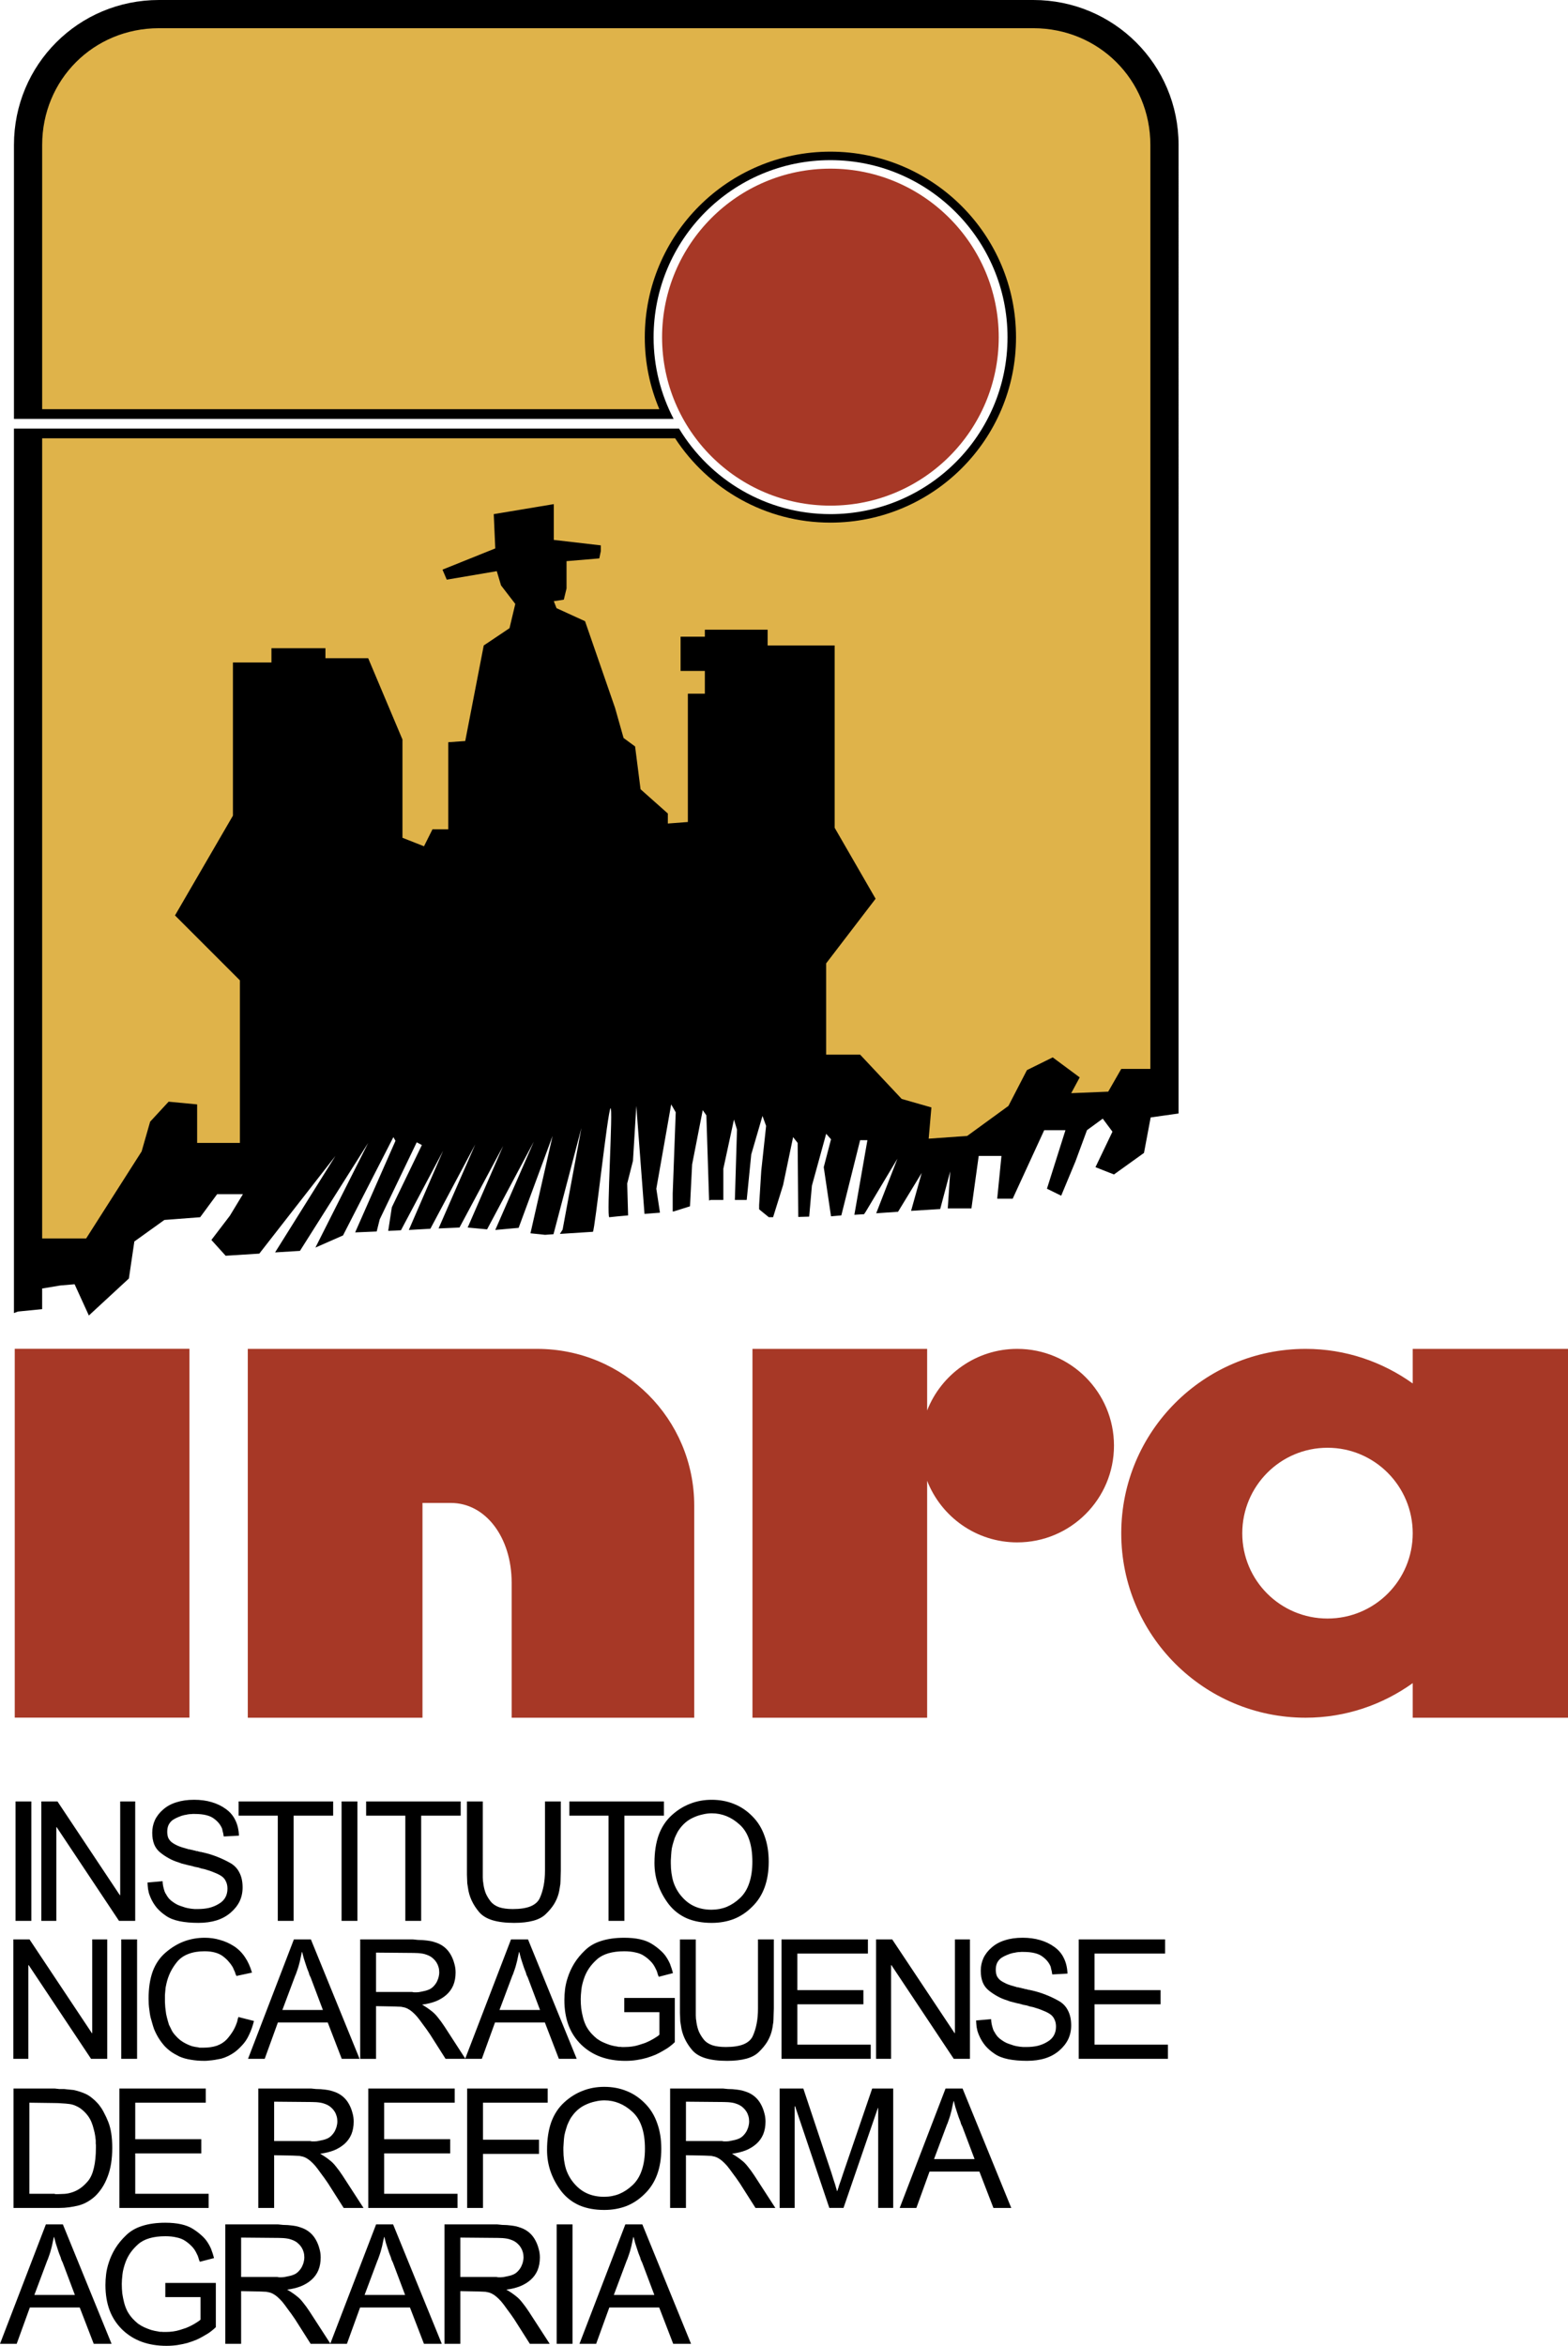 <svg xmlns="http://www.w3.org/2000/svg" width="380" height="568.44"><path d="M38.515 0C19.025 0 3.382 15.642 3.382 35.133v66.372h159.864c-3.085-5.92-4.85-12.63-4.85-19.772 0-23.683 19.167-42.925 42.85-42.925S244.17 58.05 244.17 81.733c0 23.683-19.24 42.85-42.924 42.85-15.578 0-29.176-8.31-36.677-20.726H3.38v214.327l.955-.368 5.88-.588v-5l4.41-.734 3.455-.294 3.455 7.57 9.702-8.966 1.322-8.967 7.276-5.22 8.673-.66 4.118-5.587h6.247l-3.16 5.218-4.484 5.88 3.456 3.823 8.158-.514 18.45-23.67-14.628 23.375 6.027-.368L89.23 276.95l-12.788 25.36c3.207-1.408 5.48-2.422 6.688-2.94l12.2-23.816.516.882-9.776 22.198 5.22-.22.734-2.94 8.967-18.67 1.25.66-7.276 15.07-.882 5.732 3.087-.147 10.216-19.258-8.306 19.184 5.22-.294 10.877-20.434-8.894 20.36 5.072-.22 10.584-19.772-8.6 19.772 4.703.44 11.32-21.24-9.335 21.388 5.66-.515 8.23-22.27-5.364 23.594 2.205.22 1.322.148 2.058-.147 6.762-25.726-4.557 24.622-.662 1.03 8.012-.515c.514-.758 3.578-29.248 4.263-29.915.685-.667-1.01 26.49-.294 26.387.636-.092 2.87-.286 4.557-.442L152 286.8l1.397-5.513.81-13.303 1.983 26.166c1.938-.165 2.422-.186 3.75-.294l-.883-5.806 3.6-20.434 1.104 1.91-.734 19.7v4.336h.22l3.97-1.25.514-10.142 2.572-13.157.882 1.25.662 20.653.367-.147h3.087v-7.57l2.573-11.91.735 2.427-.515 17.052h2.867l1.102-11.026 2.72-9.335.882 2.425-1.176 10.878-.515 8.306v1.028l2.352 1.91h1.03l2.425-7.79 2.425-11.614 1.103 1.397.147 17.935 2.646-.073.662-7.497 3.455-12.57 1.176 1.324-1.764 6.76 1.763 11.908 2.5-.22 4.556-18.23h1.763l-3.16 18.083 2.352-.146.44-.662 7.645-12.79-5.145 13.23 5.292-.366 5.733-9.408-2.573 9.187 7.056-.44 2.426-9.115-.59 8.967h5.734l1.764-12.716h5.512l-1.03 10.365h3.75l7.644-16.61h5.145l-4.484 14.185 3.454 1.69 3.455-8.305 2.793-7.57 3.822-2.794 2.352 3.16-4.116 8.6 4.483 1.765 7.276-5.22 1.617-8.598 6.762-.956V35.134C285.625 15.643 269.91 0 250.418 0H38.515z"/><path d="M38.515 6.836h211.903c15.832 0 28.37 12.483 28.37 28.297v223.884h-7.055l-3.16 5.512-8.967.367 2.058-3.822-6.542-4.85-6.247 3.086-4.484 8.674-9.995 7.276-9.335.662.662-7.57-7.203-2.06-10.07-10.73h-8.233v-22.124l11.98-15.655-9.922-17.2V156.41H186.03v-3.822h-15.213v1.69h-5.88v8.306h5.88v5.512H166.7v31.09l-4.85.37v-2.427l-6.615-5.88-1.323-10.365-2.793-2.058-2.06-7.276-7.276-21.02-6.91-3.16-.66-1.69 2.425-.37.66-2.718v-6.616l7.938-.66.368-1.765v-1.396l-11.393-1.323v-8.672l-14.553 2.426.368 8.305-12.79 5.144 1.03 2.426 12.127-2.058 1.03 3.455 3.454 4.483-1.398 5.88-6.247 4.19-4.484 23.152-4.115.294v21.095h-3.822l-2.058 4.117-5.22-2.058v-23.815l-8.304-19.698H78.868v-2.426H65.784v3.456H56.45v37.118l-14.04 24.18 15.73 15.73v39.397H47.776v-9.334l-6.91-.66-4.482 4.85-2.058 7.203-13.45 21.094H10.217V106.21h153.396c8.026 12.285 21.855 20.432 37.632 20.432 24.828 0 44.983-20.08 44.983-44.91 0-24.827-20.156-44.982-44.984-44.982-24.828 0-44.982 20.155-44.982 44.983 0 6.19 1.256 12.065 3.528 17.42H10.218v-64.02c0-15.83 12.466-28.297 28.297-28.297z" fill="#dfb34a"/><path d="M201.246 40.866c-22.538 0-40.793 18.33-40.793 40.867 0 22.538 18.255 40.793 40.793 40.793s40.793-18.255 40.793-40.793-18.256-40.867-40.794-40.867zM3.573 326.842H45.91v89.377H3.573zM60.05 326.858v89.377h42.338v-52.04h6.91c8.37 0 14.7 8.328 14.7 19.332V416.234h44.247V364.86c0-21.057-17.016-38-38.073-38h-27.12c-.224 0-.44-.004-.662 0H60.05zM182.356 326.858v89.377h42.337V358.83c3.415 8.726 11.894 14.92 21.83 14.92 12.95 0 23.446-10.496 23.446-23.445 0-12.95-10.498-23.447-23.447-23.447-9.936 0-18.415 6.196-21.83 14.92v-14.92h-42.337zM316.422 326.858c-24.68 0-44.69 20.008-44.69 44.688 0 24.68 20.01 44.69 44.69 44.69 9.687 0 18.626-3.143 25.946-8.38v8.38H380v-89.378h-37.632v8.38c-7.32-5.238-16.26-8.38-25.946-8.38zm5.292 23.96c11.423 0 20.654 9.305 20.654 20.728 0 11.424-9.23 20.654-20.654 20.654-11.423 0-20.654-9.23-20.654-20.654 0-11.423 9.23-20.727 20.654-20.727z" fill="#a73826"/><path style="line-height:125%;-inkscape-font-specification:ArialMT Medium" d="M3.76 465.468v-28.94H7.6v28.94H3.76M10.012 465.468v-28.94h3.92l15.117 22.716h.08v-22.716h3.638v28.94h-3.92L13.73 442.753h-.08v22.715h-3.638M35.763 456.172l3.638-.323c0 .187.015.376.04.564.028.162.055.35.082.566.054.216.108.445.162.687.054.216.12.432.202.647v.08c.027.028.054.04.08.04v.082c.028.027.04.054.04.08v.082c.028.027.055.04.082.04v.08l.08.082c.216.43.473.822.77 1.172.322.35.673.647 1.05.89.377.27.768.498 1.172.686.404.162.822.31 1.253.445l.485.162c.162.053.323.094.485.12.135.028.283.055.445.082l.485.08.85.08h.766c.996 0 1.913-.093 2.748-.282.862-.215 1.644-.54 2.344-.97.7-.404 1.226-.916 1.577-1.536.35-.62.524-1.335.524-2.143 0-.674-.12-1.253-.364-1.738-.215-.513-.552-.93-1.01-1.254-.458-.323-1.038-.62-1.738-.89-.674-.296-1.482-.578-2.425-.848-.243-.054-.5-.108-.768-.162-.244-.08-.5-.16-.77-.242-.27-.054-.552-.108-.848-.162-.27-.08-.552-.16-.85-.242-.24-.054-.497-.108-.767-.162-.242-.054-.498-.12-.768-.202-.27-.054-.54-.12-.808-.202-.244-.08-.5-.175-.77-.283-.808-.242-1.575-.565-2.303-.97-.728-.403-1.415-.86-2.06-1.373-.675-.54-1.174-1.2-1.497-1.98-.323-.81-.485-1.752-.485-2.83 0-1.105.216-2.13.647-3.072.458-.97 1.132-1.832 2.02-2.587.89-.78 1.954-1.36 3.194-1.738 1.24-.404 2.668-.606 4.284-.606 1.563 0 2.978.188 4.244.566 1.294.377 2.44.93 3.436 1.657 1.024.727 1.792 1.63 2.304 2.708.54 1.078.835 2.33.89 3.76l-3.68.2c-.026-.107-.053-.228-.08-.363 0-.162-.027-.323-.08-.485-.028-.162-.068-.323-.122-.485-.027-.19-.068-.377-.122-.566-.188-.458-.444-.89-.768-1.293-.323-.404-.727-.782-1.212-1.132-.485-.376-1.118-.66-1.9-.848-.754-.188-1.67-.283-2.748-.283h-.567c-.108.026-.216.04-.324.04h-.283c-.108 0-.216.013-.324.04-.108 0-.202.014-.283.04-.108.028-.216.054-.323.08-.108 0-.216.015-.324.042-.512.108-1.01.27-1.495.485-.484.188-.956.43-1.414.727-.43.324-.768.728-1.01 1.213-.216.458-.324 1.01-.324 1.657 0 .54.08 1.024.243 1.455.19.403.458.754.808 1.05.378.296.89.593 1.536.89.646.27 1.44.525 2.384.767.08.027.148.054.202.08h.243l.24.082c.082 0 .163.012.244.04.16.026.323.067.485.12.16.027.335.068.524.122.08.027.148.054.202.08h.243c.053.028.12.054.2.08.082 0 .162.015.243.042.08.027.148.054.202.08h.243c.08.028.16.054.242.08.08 0 .162.015.243.042 1.185.27 2.317.62 3.395 1.05 1.105.432 2.156.93 3.153 1.496.998.566 1.74 1.347 2.224 2.344.512.97.768 2.17.768 3.598 0 1.212-.243 2.33-.728 3.355-.485.996-1.212 1.912-2.182 2.747s-2.102 1.455-3.396 1.86c-1.293.403-2.762.606-4.405.606-1.724 0-3.246-.135-4.567-.405-1.32-.27-2.41-.7-3.274-1.293-.89-.593-1.644-1.253-2.264-1.98-.62-.755-1.118-1.577-1.496-2.466-.16-.378-.296-.742-.404-1.092-.08-.35-.148-.674-.202-.97-.027-.297-.054-.566-.08-.81-.028-.268-.04-.497-.04-.686v-.08M67.32 465.468v-25.504h-9.497v-3.436H80.74v3.436h-9.58v25.504h-3.84M82.777 465.468v-28.94h3.84v28.94h-3.84M98.23 465.468v-25.504h-9.5v-3.436h22.918v3.436h-9.58v25.504h-3.84M132.075 436.528h3.84v16.734c0 .377-.014.78-.04 1.212 0 .432-.015.89-.04 1.375 0 .24-.015.484-.042.726-.027.243-.067.485-.12.728-.028.27-.068.525-.122.768l-.16.727c-.243.915-.62 1.79-1.133 2.626-.512.81-1.158 1.59-1.94 2.345-.754.755-1.778 1.308-3.072 1.658-1.293.35-2.842.525-4.648.525-2.075 0-3.826-.215-5.254-.646-1.4-.43-2.48-1.092-3.234-1.98-.755-.89-1.362-1.833-1.82-2.83-.458-.997-.754-2.035-.89-3.112-.053-.35-.107-.688-.16-1.01-.028-.35-.04-.702-.04-1.052-.028-.35-.04-.687-.04-1.01v-17.785h3.838V454.92c0 .268.015.55.04.848.055.27.095.552.122.85.108.753.296 1.48.566 2.18.296.675.687 1.322 1.172 1.94.485.62 1.172 1.093 2.06 1.416.89.296 1.995.445 3.316.445 1.778 0 3.206-.217 4.284-.648 1.105-.458 1.86-1.132 2.264-2.02.404-.89.714-1.887.93-2.992.215-1.105.323-2.317.323-3.638v-16.774M147.48 465.468v-25.504h-9.5v-3.436H160.9v3.436h-9.58v25.504h-3.84M158.61 451.362c0-2.533.337-4.756 1.01-6.67.7-1.912 1.738-3.502 3.113-4.77 1.374-1.265 2.87-2.208 4.486-2.828 1.616-.647 3.367-.97 5.254-.97 1.967 0 3.772.337 5.416 1.01 1.643.647 3.125 1.644 4.446 2.992 1.32 1.32 2.304 2.91 2.95 4.77.674 1.83 1.01 3.906 1.01 6.224 0 2.344-.336 4.432-1.01 6.265-.673 1.832-1.684 3.395-3.03 4.688-1.32 1.32-2.803 2.304-4.447 2.95-1.645.62-3.423.93-5.336.93-2.264 0-4.258-.363-5.982-1.09-1.725-.755-3.18-1.874-4.366-3.356-1.158-1.51-2.034-3.1-2.627-4.77-.594-1.67-.89-3.435-.89-5.294v-.08m3.96.08c0 1.724.216 3.274.648 4.648.458 1.348 1.145 2.534 2.06 3.558.917 1.05 1.968 1.832 3.154 2.344 1.185.512 2.52.768 4 .768 1.32 0 2.548-.23 3.68-.687 1.158-.485 2.236-1.2 3.233-2.142.997-.942 1.738-2.14 2.223-3.596.512-1.482.768-3.22.768-5.214 0-2.075-.256-3.854-.768-5.336-.512-1.51-1.28-2.72-2.304-3.637-.997-.917-2.06-1.604-3.193-2.062-1.13-.458-2.317-.687-3.556-.687-.755 0-1.51.094-2.264.283-.754.163-1.482.405-2.182.73-.728.322-1.374.726-1.94 1.21-.566.486-1.065 1.04-1.496 1.658-.16.216-.31.445-.444.687-.135.243-.256.485-.364.728-.054.108-.108.23-.162.364-.054.134-.107.256-.16.363-.028.135-.07.27-.122.405-.027.107-.068.23-.122.363-.188.593-.337 1.16-.444 1.698-.08.54-.135 1.078-.162 1.617-.027.512-.054.943-.08 1.293v.728-.08M3.234 498.898v-28.94h3.92l15.117 22.715h.082v-22.715h3.638v28.94h-3.92L6.95 476.182h-.08v22.716H3.233M29.38 498.898v-28.94h3.84v28.94h-3.84M57.75 488.753l3.8.97c-.323 1.266-.714 2.37-1.172 3.314-.43.943-.943 1.738-1.535 2.385-.593.673-1.2 1.253-1.82 1.738-.62.458-1.252.835-1.9 1.132-.51.242-1.023.43-1.535.565-.512.108-1.01.203-1.495.283-.486.08-.944.135-1.375.162-.404.054-.78.08-1.13.08-1.24 0-2.373-.093-3.397-.282-1.023-.162-1.925-.418-2.707-.768-.78-.377-1.482-.78-2.102-1.213-.618-.46-1.157-.944-1.615-1.456-.35-.404-.674-.822-.97-1.253-.297-.43-.566-.874-.81-1.333-.24-.458-.457-.916-.645-1.374-.162-.458-.31-.93-.445-1.414-.162-.54-.31-1.066-.445-1.578-.107-.54-.188-1.064-.242-1.576-.08-.512-.135-.997-.162-1.455-.027-.484-.04-.942-.04-1.373 0-2.56.337-4.77 1.01-6.63.7-1.858 1.752-3.38 3.153-4.567 1.373-1.185 2.842-2.074 4.405-2.667 1.59-.593 3.274-.89 5.052-.89 1.293 0 2.52.176 3.678.526 1.186.322 2.304.82 3.355 1.495 1.05.673 1.94 1.55 2.668 2.627.727 1.05 1.306 2.317 1.738 3.8l-3.76.808-.2-.405c-.055-.16-.11-.336-.163-.525-.08-.162-.162-.337-.243-.526-.08-.188-.16-.377-.242-.565-.27-.486-.606-.958-1.01-1.416-.378-.458-.836-.89-1.375-1.293-.512-.404-1.145-.714-1.9-.93-.754-.215-1.616-.322-2.586-.322-1.51 0-2.816.215-3.92.646-1.08.404-1.968 1.01-2.67 1.82-.672.807-1.238 1.67-1.696 2.586-.43.89-.754 1.82-.97 2.79-.08.322-.147.646-.2.97l-.082.888-.08.89v1.698c.026.35.053.78.08 1.292.054.512.12 1.038.202 1.577.108.54.242 1.09.404 1.657.08.323.175.647.283.97.135.296.283.593.445.89.134.323.296.632.485.93.188.268.39.524.606.767.377.43.78.82 1.212 1.17.432.324.89.607 1.375.85.485.242.97.444 1.455.606.512.135 1.024.23 1.536.283.082.026.176.053.284.08h.929c1.267 0 2.37-.162 3.315-.485.943-.35 1.738-.863 2.384-1.536.62-.702 1.146-1.416 1.577-2.143.43-.755.767-1.55 1.01-2.385v-.162l.08-.242c.027-.054.04-.108.04-.162l.08-.243v-.08M60.106 498.898l11.115-28.94h4.124l11.802 28.94h-4.324l-3.396-8.81H67.34l-3.192 8.81h-4.042m11.52-20.37l-3.194 8.527h9.822l-3.03-8.043c-.028 0-.055-.014-.082-.04v-.122c-.027-.054-.054-.094-.08-.12 0-.055-.015-.095-.04-.122-.03-.054-.055-.095-.082-.122v-.16c-.027-.028-.054-.07-.08-.123v-.12c-.163-.378-.31-.755-.446-1.133l-.404-1.212c-.135-.404-.27-.822-.404-1.253-.108-.458-.23-.93-.364-1.415l-.08-.08c-.11.51-.217 1.01-.324 1.495-.08.458-.19.916-.324 1.374-.107.457-.242.915-.404 1.373-.16.458-.323.917-.485 1.375v-.08M87.293 498.898v-28.94h12.813c.404.054.794.094 1.172.12.404 0 .795.015 1.172.04.377.028.754.07 1.132.123.404.055.795.122 1.172.203.08.027.16.054.242.08.108.028.216.055.324.08.054.028.094.055.12.082h.163c.026.027.067.054.12.08.055 0 .11.015.163.04.727.27 1.374.648 1.94 1.133.566.485 1.037 1.065 1.414 1.738.378.674.66 1.374.85 2.102.215.7.322 1.428.322 2.183 0 1.16-.188 2.197-.565 3.113-.378.89-.93 1.657-1.658 2.304-.728.646-1.59 1.172-2.587 1.576-.97.377-2.075.647-3.315.808.377.217.768.46 1.172.73.405.27.822.578 1.253.93.458.35.93.834 1.415 1.454.512.62 1.05 1.36 1.617 2.223l5.052 7.8h-4.81l-3.8-5.98c-.62-.918-1.198-1.726-1.737-2.426-.512-.727-.97-1.333-1.374-1.818-.405-.458-.795-.85-1.172-1.173-.378-.324-.755-.58-1.132-.768-.108-.054-.23-.108-.364-.162-.135-.054-.256-.094-.364-.12l-.404-.082c-.108-.027-.23-.054-.364-.08-.27-.028-.552-.04-.85-.04-.268-.028-.564-.042-.888-.042l-4.405-.08v12.772h-3.84m3.84-25.747v9.54h8.77c.162.054.324.08.486.08h.564c.19 0 .378-.013.566-.04.216-.054.418-.094.607-.12.27-.055.525-.11.768-.163.27-.054.538-.134.808-.242.242-.08.47-.19.687-.324.216-.133.418-.295.606-.484.216-.215.418-.458.607-.727.188-.27.336-.554.444-.85.135-.296.23-.593.283-.89.08-.323.12-.646.12-.97 0-.457-.052-.875-.16-1.252-.108-.404-.27-.782-.485-1.132-.216-.35-.458-.647-.728-.89-.27-.27-.552-.484-.848-.646-.298-.162-.608-.296-.93-.404-.298-.108-.607-.19-.93-.243-.324-.054-.66-.094-1.01-.12-.352-.028-.715-.04-1.093-.04l-9.134-.082" font-size="17.185" font-weight="500" letter-spacing="0" word-spacing="0" font-family="ArialMT"/><path style="line-height:125%;-inkscape-font-specification:ArialMT Medium" d="M112.727 498.898l11.115-28.94h4.123l11.802 28.94h-4.325l-3.395-8.81h-12.085l-3.193 8.81h-4.043m11.52-20.37l-3.194 8.527h9.822l-3.032-8.043c-.027 0-.053-.014-.08-.04v-.122c-.028-.054-.054-.094-.08-.12 0-.055-.015-.095-.042-.122-.026-.054-.053-.095-.08-.122v-.16c-.027-.028-.054-.07-.08-.123v-.12c-.162-.378-.31-.755-.445-1.133l-.404-1.212c-.134-.404-.27-.822-.404-1.253-.107-.458-.23-.93-.363-1.415l-.08-.08c-.11.51-.217 1.01-.325 1.495-.08.458-.188.916-.323 1.374-.108.457-.243.915-.404 1.373-.16.458-.323.917-.484 1.375v-.08M151.287 487.58v-3.435h12.247v10.71c-.16.163-.336.324-.525.486-.19.163-.405.338-.648.526-.242.19-.512.378-.808.566-.27.162-.566.337-.89.526-.538.323-1.13.633-1.778.93-.646.27-1.36.525-2.142.767-.754.216-1.563.39-2.425.526-.863.136-1.78.203-2.75.203-2.21 0-4.203-.323-5.982-.97-1.778-.647-3.354-1.63-4.73-2.95-1.373-1.348-2.397-2.91-3.07-4.69-.674-1.805-1.01-3.853-1.01-6.143 0-.404.013-.822.04-1.253.026-.43.067-.876.12-1.334.055-.458.136-.916.243-1.374.11-.486.244-.97.406-1.456.377-1.186.902-2.33 1.576-3.436.7-1.132 1.576-2.196 2.627-3.193 1.05-1.024 2.357-1.778 3.92-2.263 1.59-.512 3.45-.768 5.578-.768 1.428 0 2.694.12 3.8.363 1.104.243 2.047.607 2.828 1.092.782.484 1.47.996 2.062 1.535.593.512 1.078 1.05 1.455 1.616.27.406.498.796.687 1.174.19.35.337.714.445 1.09.134.35.242.675.323.97.08.27.148.513.202.728l-3.436.89c-.054-.135-.12-.297-.202-.485-.054-.216-.12-.445-.202-.687-.08-.243-.188-.485-.323-.728-.108-.243-.243-.5-.404-.768-.27-.458-.62-.89-1.05-1.293-.405-.404-.877-.78-1.416-1.13-.566-.378-1.253-.648-2.06-.81-.783-.188-1.685-.282-2.71-.282-1.454 0-2.734.16-3.84.485-1.104.323-2.02.808-2.748 1.455-.728.646-1.348 1.334-1.86 2.06-.485.702-.876 1.443-1.172 2.224-.19.512-.35 1.024-.485 1.536s-.23 1.01-.283 1.496c-.054.485-.094.916-.12 1.293-.028.377-.042.714-.042 1.01 0 .755.04 1.523.122 2.304.107.756.256 1.497.444 2.224.19.728.445 1.415.768 2.062.35.646.782 1.253 1.294 1.82.404.43.835.834 1.293 1.21.484.35.996.648 1.535.89.54.243 1.09.458 1.657.647.566.162 1.132.283 1.698.364l.404.08h.485c.08 0 .16.014.242.04h.687c.618 0 1.21-.04 1.777-.12.593-.08 1.145-.202 1.657-.364.54-.162 1.038-.323 1.496-.485.458-.19.875-.377 1.253-.566l.808-.444c.244-.162.46-.297.648-.405.188-.134.35-.242.485-.323.135-.108.242-.202.323-.283v-5.457h-8.528M183.693 469.958h3.84v16.733c0 .38-.014.783-.04 1.214 0 .43-.014.89-.04 1.374 0 .243-.015.485-.04.728-.028.242-.07.485-.122.727-.026.27-.067.526-.12.768-.055.244-.11.486-.162.73-.243.915-.62 1.79-1.132 2.626-.512.808-1.16 1.59-1.94 2.344-.755.755-1.78 1.307-3.072 1.657-1.294.35-2.843.526-4.648.526-2.075 0-3.827-.216-5.255-.647-1.4-.43-2.478-1.09-3.232-1.98-.755-.89-1.36-1.833-1.82-2.83-.457-.997-.754-2.034-.888-3.112-.054-.35-.108-.687-.162-1.01-.027-.35-.04-.7-.04-1.05-.028-.352-.04-.688-.04-1.012v-17.784h3.84V488.35c0 .27.013.553.04.85.053.27.094.552.12.848.108.755.297 1.482.567 2.183.296.672.687 1.32 1.172 1.94.485.62 1.172 1.09 2.06 1.414.89.296 1.995.444 3.315.444 1.78 0 3.207-.215 4.285-.647 1.105-.457 1.86-1.13 2.263-2.02.405-.89.714-1.886.93-2.99.215-1.105.323-2.318.323-3.638v-16.774M189.397 498.898v-28.94h20.937v3.435h-17.097v8.852h16.006v3.436h-16.006v9.782h17.784v3.436h-21.623M212.307 498.898v-28.94h3.92l15.118 22.715h.08v-22.715h3.638v28.94h-3.92l-15.117-22.716h-.08v22.716h-3.64M236.555 489.6l3.638-.322c0 .19.014.377.04.566.027.162.054.35.08.566.055.215.11.444.163.687.054.216.12.43.202.647v.08c.027.028.054.04.08.04v.082c.028.027.04.054.04.08v.08c.028.028.055.042.082.042v.08l.08.08c.217.432.473.823.77 1.173.322.352.673.648 1.05.89.377.27.768.5 1.172.688.404.16.822.31 1.253.444l.485.162c.162.054.324.094.485.12.135.028.283.055.445.082l.485.08.85.082h.767c.997 0 1.913-.095 2.748-.283.862-.216 1.644-.54 2.344-.97.7-.404 1.226-.916 1.577-1.536.35-.62.526-1.335.526-2.143 0-.674-.12-1.253-.364-1.738-.215-.513-.552-.93-1.01-1.254-.458-.324-1.037-.62-1.738-.89-.674-.296-1.482-.58-2.425-.848-.244-.054-.5-.108-.77-.162-.242-.08-.498-.162-.767-.243-.27-.054-.553-.107-.85-.16-.268-.082-.55-.163-.848-.244-.242-.055-.498-.11-.768-.162-.242-.054-.498-.122-.768-.203-.27-.053-.54-.12-.81-.202-.242-.08-.498-.175-.767-.283-.808-.242-1.576-.565-2.304-.97-.728-.404-1.416-.862-2.062-1.374-.674-.54-1.172-1.2-1.496-1.98-.323-.81-.485-1.752-.485-2.83 0-1.105.216-2.128.647-3.072.458-.97 1.132-1.832 2.02-2.586.89-.782 1.954-1.36 3.194-1.738 1.24-.405 2.668-.607 4.284-.607 1.563 0 2.978.19 4.244.566 1.294.376 2.44.93 3.436 1.656 1.024.728 1.792 1.63 2.304 2.708.54 1.078.835 2.33.89 3.76l-3.68.2c-.026-.106-.053-.228-.08-.362 0-.162-.027-.324-.08-.485-.028-.162-.068-.324-.122-.485-.027-.19-.067-.378-.122-.566-.188-.458-.444-.89-.767-1.294-.324-.404-.728-.78-1.213-1.13-.485-.38-1.118-.662-1.9-.85-.754-.19-1.67-.283-2.748-.283h-.565c-.108.026-.216.04-.323.04h-.283c-.108 0-.216.013-.324.04-.107 0-.202.013-.283.04l-.323.08c-.108 0-.216.014-.323.04-.513.11-1.012.27-1.497.486-.485.19-.957.43-1.415.728-.43.323-.768.727-1.01 1.212-.216.46-.323 1.01-.323 1.658 0 .54.08 1.024.242 1.455.19.403.458.753.808 1.05.378.296.89.592 1.536.89.648.268 1.443.524 2.386.767.08.027.148.054.202.08h.243l.243.08c.08 0 .162.015.243.042.16.026.323.066.485.12.162.027.338.067.526.12.08.028.148.055.202.082h.243c.055.027.122.054.203.08.08 0 .16.014.242.04.08.028.148.055.202.082h.243c.08.027.16.054.242.08.08 0 .162.014.243.04 1.185.27 2.317.62 3.395 1.052 1.105.43 2.156.93 3.153 1.496.997.566 1.738 1.347 2.223 2.344.512.97.768 2.17.768 3.597 0 1.213-.243 2.33-.728 3.355-.485.997-1.212 1.913-2.182 2.75-.97.834-2.102 1.454-3.396 1.858-1.293.404-2.762.606-4.405.606-1.725 0-3.247-.135-4.568-.404-1.32-.27-2.41-.7-3.274-1.293-.888-.593-1.642-1.253-2.262-1.98-.62-.756-1.118-1.577-1.496-2.467-.16-.377-.296-.74-.404-1.09-.08-.35-.148-.675-.202-.97-.027-.297-.054-.567-.08-.81-.028-.27-.04-.498-.04-.686v-.08M261.42 498.898v-28.94h20.937v3.435H265.26v8.852h16.006v3.436H265.26v9.782h17.784v3.436H261.42M3.274 535.027v-28.94h9.983c.378.054.74.094 1.092.12h1.17c.378.028.755.068 1.133.122.404.026.808.067 1.212.12.512.108 1.01.243 1.496.405.513.16 1.025.363 1.537.606.485.244.956.553 1.414.93.486.378.944.81 1.376 1.294.026.027.04.054.04.08.027.028.054.04.08.04.028.028.042.055.042.082l.08.08c.054.055.095.11.122.162.054.054.094.108.12.162.378.485.73 1.05 1.052 1.698.35.646.687 1.374 1.01 2.182.324.81.566 1.738.728 2.79.162 1.05.243 2.222.243 3.516 0 1.347-.095 2.614-.283 3.8-.19 1.158-.472 2.222-.85 3.192-.376.997-.82 1.887-1.333 2.668-.512.78-1.078 1.47-1.698 2.06-.566.513-1.173.958-1.82 1.335-.646.378-1.36.675-2.142.89-.754.19-1.522.337-2.304.445-.78.108-1.576.162-2.384.162H3.275m3.84-25.505v22.07H13.3v.08h.888c.296 0 .62-.014.97-.04.35 0 .7-.027 1.05-.08.35-.055.702-.136 1.052-.244.754-.215 1.468-.552 2.142-1.01.7-.485 1.36-1.105 1.98-1.86.62-.78 1.078-1.832 1.375-3.152.323-1.348.485-2.978.485-4.89v-.324-.324c-.027-.108-.04-.215-.04-.323v-.364-.363c0-.107-.015-.23-.04-.363 0-.108-.015-.216-.042-.324 0-.134-.014-.256-.04-.364-.08-.565-.202-1.13-.364-1.697-.135-.567-.31-1.12-.525-1.658-.215-.54-.498-1.05-.848-1.536-.35-.485-.755-.93-1.213-1.334-.513-.458-1.038-.808-1.577-1.05-.54-.27-1.105-.446-1.698-.526-.592-.08-1.2-.135-1.818-.162-.62-.054-1.24-.08-1.86-.08l-6.063-.082M28.934 535.027v-28.94h20.938v3.435H32.774v8.852H48.78v3.436H32.774v9.78H50.56v3.437H28.933M62.594 535.027v-28.94h12.813c.404.054.795.094 1.172.12.403 0 .794.014 1.17.04.38.028.756.07 1.133.123.404.054.795.12 1.172.202l.243.08c.107.028.215.054.323.08.055.028.095.055.122.082h.162c.027.027.067.054.12.08.055 0 .11.014.163.04.727.27 1.374.648 1.94 1.133.566.485 1.037 1.064 1.414 1.738.38.674.662 1.374.85 2.102.216.7.324 1.428.324 2.183 0 1.158-.19 2.196-.566 3.112-.377.89-.93 1.657-1.657 2.304-.727.646-1.59 1.172-2.586 1.576-.97.377-2.075.647-3.315.808.377.216.767.46 1.172.728.404.27.82.58 1.253.93.458.35.93.835 1.414 1.455.51.62 1.05 1.36 1.616 2.223l5.052 7.8h-4.81l-3.8-5.98c-.62-.918-1.198-1.726-1.737-2.427-.51-.728-.97-1.334-1.373-1.82-.404-.458-.795-.848-1.172-1.172-.378-.323-.755-.58-1.132-.768-.108-.053-.23-.107-.364-.16-.136-.055-.257-.096-.365-.122l-.404-.08c-.107-.028-.228-.055-.363-.082-.27-.027-.552-.04-.848-.04-.27-.027-.567-.04-.89-.04l-4.406-.082v12.773h-3.84m3.84-25.747v9.54h8.77c.162.053.324.08.486.08h.566c.188 0 .377-.014.565-.04.217-.055.42-.095.608-.122.27-.054.525-.108.768-.162.27-.054.54-.135.808-.242.243-.08.472-.19.687-.324.217-.134.42-.296.607-.485.216-.215.418-.458.607-.727.188-.27.337-.553.444-.85.135-.295.23-.592.283-.888.082-.324.122-.647.123-.97 0-.458-.054-.876-.162-1.253-.107-.405-.268-.782-.484-1.132-.216-.35-.458-.647-.727-.89-.27-.27-.554-.484-.85-.646-.297-.163-.607-.297-.93-.405-.296-.108-.606-.19-.93-.243-.323-.054-.66-.094-1.01-.12-.35-.028-.714-.04-1.09-.04l-9.136-.082M89.257 535.027v-28.94h20.937v3.435H93.097v8.852h16.006v3.436H93.097v9.78h17.784v3.437H89.258M113.21 535.027v-28.94h19.523v3.435H117.05v8.973h13.58v3.436h-13.58v13.097h-3.84M132.576 520.92c0-2.532.337-4.755 1.01-6.67.7-1.912 1.74-3.502 3.113-4.768 1.373-1.267 2.87-2.21 4.486-2.83 1.616-.646 3.368-.97 5.254-.97 1.967 0 3.772.337 5.416 1.01 1.644.648 3.126 1.645 4.446 2.992 1.32 1.32 2.304 2.91 2.95 4.77.675 1.832 1.01 3.907 1.01 6.224 0 2.344-.335 4.433-1.01 6.265-.673 1.832-1.683 3.395-3.03 4.69-1.32 1.32-2.803 2.302-4.447 2.95-1.643.62-3.422.93-5.335.93-2.263 0-4.257-.365-5.982-1.092-1.725-.754-3.18-1.872-4.365-3.354-1.16-1.51-2.035-3.1-2.627-4.77-.593-1.67-.89-3.435-.89-5.295v-.08m3.96.08c0 1.726.217 3.275.648 4.65.458 1.347 1.145 2.532 2.06 3.556.918 1.05 1.968 1.833 3.154 2.345 1.186.513 2.52.77 4.002.77 1.32 0 2.546-.23 3.678-.688 1.158-.485 2.236-1.2 3.233-2.143.998-.944 1.74-2.143 2.224-3.598.512-1.482.768-3.22.768-5.214 0-2.075-.256-3.853-.768-5.335-.512-1.51-1.28-2.722-2.304-3.638-.997-.916-2.06-1.603-3.193-2.06-1.13-.46-2.317-.69-3.557-.69-.754 0-1.51.096-2.263.284-.754.16-1.482.404-2.183.727-.727.323-1.374.728-1.94 1.213-.566.485-1.064 1.037-1.495 1.657-.163.215-.31.444-.446.687-.135.242-.256.485-.364.727-.054.11-.107.23-.16.365-.055.135-.11.256-.163.364-.027.134-.067.268-.12.403-.028.108-.068.23-.123.364-.188.593-.336 1.16-.444 1.697-.08.54-.135 1.078-.162 1.617-.027.513-.054.944-.08 1.295v.727-.08M162.402 535.027v-28.94h12.812c.405.054.795.094 1.173.12.404 0 .795.014 1.172.04.376.028.753.07 1.13.123.405.054.795.12 1.173.202.08.027.16.054.242.08.108.028.216.054.324.08.052.028.093.055.12.082h.16c.03.027.07.054.123.08.054 0 .108.014.16.04.73.27 1.376.648 1.942 1.133.565.485 1.037 1.064 1.414 1.738.376.674.66 1.374.848 2.102.216.7.323 1.428.323 2.183 0 1.158-.187 2.196-.564 3.112-.378.89-.93 1.657-1.658 2.304-.727.646-1.59 1.172-2.586 1.576-.97.377-2.075.647-3.315.808.377.216.768.46 1.172.728.403.27.82.58 1.252.93.458.35.93.835 1.415 1.455.512.62 1.05 1.36 1.617 2.223l5.052 7.8h-4.81l-3.8-5.98c-.62-.918-1.198-1.726-1.737-2.427-.513-.728-.97-1.334-1.375-1.82-.405-.458-.795-.848-1.173-1.172-.377-.323-.754-.58-1.13-.768-.11-.053-.23-.107-.365-.16-.135-.055-.256-.096-.364-.122l-.404-.08c-.11-.028-.23-.055-.365-.082-.27-.027-.552-.04-.85-.04-.268-.027-.565-.04-.888-.04l-4.406-.082v12.773h-3.838m3.84-25.747v9.54h8.77c.162.053.324.08.485.08h.566c.19 0 .378-.014.566-.04.215-.055.417-.095.605-.122.27-.054.526-.108.768-.162.27-.054.54-.135.81-.242.24-.08.47-.19.686-.324.214-.134.417-.296.605-.485.216-.215.418-.458.607-.727.188-.27.336-.553.444-.85.135-.295.23-.592.283-.888.08-.324.12-.647.12-.97 0-.458-.053-.876-.16-1.253-.11-.405-.27-.782-.486-1.132-.216-.35-.458-.647-.728-.89-.27-.27-.552-.484-.85-.646-.295-.163-.605-.297-.928-.405-.297-.108-.606-.19-.93-.243-.323-.054-.66-.094-1.01-.12-.35-.028-.714-.04-1.092-.04l-9.134-.082M188.943 535.027v-28.94h5.74l6.83 20.492c.216.673.39 1.24.526 1.697.16.458.282.822.363 1.09.08.27.148.513.202.73.08.214.135.403.16.565v.04h.042v.202h.04v.04l.08-.08c.028-.027.042-.068.042-.122l.08-.16v-.123c.026-.055.053-.108.08-.162l.08-.243.082-.323.04-.04v-.08c.055-.19.122-.38.203-.567.08-.216.16-.445.242-.687.08-.216.176-.5.283-.85.108-.35.243-.754.404-1.212l6.912-20.21h5.093v28.94h-3.64v-24.21h-.08l-8.326 24.21h-3.436l-8.286-24.614h-.12v24.615h-3.64M218.036 535.027l11.116-28.94h4.122l11.803 28.94h-4.325l-3.395-8.812H225.27l-3.192 8.812h-4.042m11.52-20.37l-3.193 8.527h9.822l-3.032-8.043c-.027 0-.054-.013-.08-.04v-.12c-.028-.055-.055-.095-.082-.122 0-.054-.013-.095-.04-.122-.026-.053-.053-.094-.08-.12v-.162c-.027-.027-.054-.068-.08-.122v-.12c-.163-.378-.31-.755-.446-1.133l-.404-1.213c-.135-.404-.27-.822-.404-1.253-.108-.458-.23-.93-.364-1.415l-.08-.082c-.108.512-.216 1.01-.324 1.496-.08.458-.19.916-.323 1.374-.108.458-.243.916-.405 1.374-.16.458-.323.916-.485 1.374v-.08M0 567.955l11.115-28.94h4.123l11.802 28.94h-4.324l-3.396-8.81H7.235l-3.193 8.81H0m11.52-20.37l-3.194 8.527h9.822l-3.03-8.043c-.028 0-.055-.014-.082-.04v-.123c-.027-.054-.054-.094-.08-.12 0-.055-.015-.095-.042-.122-.027-.054-.053-.095-.08-.12v-.163c-.028-.027-.054-.067-.08-.12v-.123c-.163-.378-.31-.755-.446-1.132l-.404-1.213c-.135-.404-.27-.822-.404-1.253-.108-.458-.23-.93-.364-1.415l-.08-.08c-.11.512-.217 1.01-.324 1.495-.08.458-.19.916-.324 1.374-.107.458-.242.917-.404 1.375-.16.46-.323.917-.485 1.375v-.08M40.064 556.638v-3.436H52.31v10.71c-.16.163-.336.325-.524.486-.19.162-.404.337-.647.526-.243.188-.513.377-.81.566-.27.16-.565.336-.89.525-.537.323-1.13.633-1.777.93-.647.27-1.36.525-2.142.768-.754.215-1.562.39-2.424.525-.863.135-1.78.202-2.75.202-2.208 0-4.202-.323-5.98-.97-1.78-.647-3.356-1.63-4.73-2.95-1.374-1.348-2.398-2.91-3.072-4.69-.673-1.804-1.01-3.852-1.01-6.143 0-.404.014-.822.04-1.253.027-.43.068-.876.122-1.334.054-.458.134-.916.242-1.374.108-.485.243-.97.404-1.455.378-1.185.903-2.33 1.577-3.435.7-1.13 1.575-2.196 2.626-3.193 1.05-1.024 2.358-1.778 3.92-2.263 1.59-.513 3.45-.77 5.578-.77 1.43 0 2.695.122 3.8.365 1.105.242 2.048.606 2.83 1.09.78.486 1.468.998 2.06 1.537.593.512 1.078 1.05 1.456 1.617.27.403.498.794.687 1.17.188.35.337.715.444 1.092.136.35.244.674.325.97.08.27.148.512.202.728l-3.436.89c-.053-.136-.12-.297-.2-.486-.055-.216-.122-.445-.203-.687-.08-.243-.19-.485-.323-.728-.108-.243-.243-.5-.404-.77-.27-.457-.62-.888-1.05-1.292-.406-.404-.877-.782-1.416-1.132-.566-.377-1.253-.647-2.06-.808-.783-.19-1.686-.283-2.71-.283-1.455 0-2.735.162-3.84.485-1.104.323-2.02.808-2.748 1.455-.727.647-1.347 1.334-1.86 2.06-.484.702-.875 1.443-1.17 2.224-.19.51-.352 1.023-.486 1.535-.135.512-.23 1.01-.283 1.496-.054.486-.095.917-.122 1.294-.027.377-.04.714-.04 1.01 0 .755.04 1.523.12 2.305.11.753.257 1.494.446 2.222.19.727.445 1.414.77 2.06.35.648.78 1.254 1.292 1.82.404.43.836.835 1.294 1.212.485.35.997.647 1.536.89.54.242 1.09.458 1.657.646.565.162 1.13.283 1.696.364l.405.08h.486c.08 0 .16.014.242.04h.688c.62 0 1.213-.04 1.78-.12.59-.08 1.144-.202 1.656-.364.54-.16 1.038-.323 1.496-.485.458-.188.876-.377 1.253-.566.296-.162.565-.31.808-.445.242-.162.458-.297.646-.404.19-.134.35-.242.485-.323.134-.108.242-.202.323-.283v-5.456h-8.53M54.597 567.955v-28.94H67.41c.404.054.795.094 1.172.12.404 0 .795.015 1.172.042.377.027.755.067 1.132.12.404.055.795.122 1.172.203l.242.08.324.082c.054.027.094.054.12.08h.163c.026.027.067.054.12.08.055 0 .11.015.162.042.727.27 1.374.646 1.94 1.13.565.486 1.037 1.066 1.414 1.74.377.673.66 1.374.85 2.1.215.702.322 1.43.322 2.184 0 1.16-.188 2.196-.565 3.112-.377.89-.93 1.657-1.657 2.304-.727.647-1.59 1.172-2.586 1.576-.97.378-2.075.647-3.315.81.377.214.768.457 1.172.726.404.27.822.58 1.253.93.458.35.93.835 1.415 1.455.512.62 1.05 1.362 1.617 2.224l5.05 7.8h-4.81l-3.798-5.98c-.62-.917-1.2-1.726-1.738-2.426-.512-.728-.97-1.334-1.374-1.82-.405-.457-.795-.848-1.173-1.17-.377-.325-.754-.58-1.13-.77-.11-.053-.23-.107-.365-.16-.135-.055-.256-.095-.364-.122l-.404-.08c-.108-.028-.23-.055-.364-.082-.27-.027-.552-.04-.85-.04-.268-.027-.564-.04-.888-.04l-4.406-.08v12.77h-3.84m3.84-25.746v9.54h8.77c.163.053.325.08.486.08h.566c.19 0 .378-.014.566-.04.216-.054.418-.095.606-.122.27-.054.526-.108.768-.162.27-.053.54-.134.81-.242.24-.08.47-.19.686-.323.215-.136.418-.298.606-.486.216-.216.418-.458.607-.728.188-.27.336-.552.444-.85.136-.295.23-.592.284-.888.08-.323.12-.647.12-.97 0-.458-.053-.876-.16-1.253-.108-.404-.27-.78-.485-1.132-.217-.35-.46-.646-.73-.89-.268-.268-.55-.484-.848-.646-.296-.16-.606-.296-.93-.404-.296-.108-.606-.188-.93-.242-.322-.053-.66-.094-1.01-.12-.35-.028-.714-.04-1.09-.04l-9.136-.082" font-size="17.185" font-weight="500" letter-spacing="0" word-spacing="0" font-family="ArialMT"/><path style="line-height:125%;-inkscape-font-specification:ArialMT Medium" d="M80.03 567.955l11.116-28.94h4.123l11.8 28.94h-4.324l-3.395-8.81H87.267l-3.193 8.81H80.03m11.52-20.37l-3.193 8.527h9.822l-3.032-8.043c-.027 0-.054-.014-.08-.04v-.123c-.028-.054-.055-.094-.082-.12 0-.055-.014-.095-.04-.122-.028-.054-.055-.095-.082-.12v-.163c-.027-.027-.053-.067-.08-.12v-.123c-.162-.378-.31-.755-.445-1.132l-.405-1.213c-.135-.404-.27-.822-.404-1.253-.107-.458-.23-.93-.363-1.415l-.08-.08c-.11.512-.217 1.01-.325 1.495-.08.458-.188.916-.323 1.374-.11.458-.243.917-.405 1.375l-.485 1.375v-.08M107.72 567.955v-28.94h12.812c.404.054.794.094 1.172.12.404 0 .795.015 1.172.042.377.027.754.067 1.132.12.404.055.795.122 1.172.203.08.027.16.054.242.08l.324.082c.054.027.094.054.12.08h.163c.025.027.066.054.12.08.054 0 .108.015.162.042.727.27 1.374.646 1.94 1.13.566.486 1.037 1.066 1.414 1.74.378.673.66 1.374.85 2.1.215.702.322 1.43.323 2.184-.002 1.16-.19 2.196-.567 3.112-.378.89-.93 1.657-1.658 2.304-.727.647-1.59 1.172-2.586 1.576-.97.378-2.076.647-3.316.81.377.214.768.457 1.172.726.405.27.822.58 1.253.93.457.35.93.835 1.414 1.455.512.62 1.05 1.362 1.617 2.224l5.053 7.8h-4.81l-3.8-5.98c-.62-.917-1.198-1.726-1.737-2.426-.512-.728-.97-1.334-1.374-1.82-.405-.457-.795-.848-1.172-1.17-.378-.325-.755-.58-1.132-.77-.108-.053-.23-.107-.364-.16-.135-.055-.256-.095-.364-.122l-.404-.08c-.108-.028-.23-.055-.364-.082-.27-.027-.552-.04-.848-.04-.27-.027-.566-.04-.89-.04l-4.405-.08v12.77h-3.84m3.84-25.746v9.54h8.77c.16.053.323.08.485.08h.565c.19 0 .378-.014.566-.04.216-.054.418-.095.607-.122.27-.054.525-.108.768-.162.27-.053.54-.134.81-.242.24-.08.47-.19.686-.323.216-.136.418-.298.606-.486.216-.216.418-.458.607-.728.187-.27.335-.552.443-.85.135-.295.23-.592.283-.888.08-.323.122-.647.122-.97 0-.458-.054-.876-.162-1.253-.108-.404-.27-.78-.485-1.132-.215-.35-.457-.646-.727-.89-.27-.268-.552-.484-.848-.646-.297-.16-.607-.296-.93-.404-.297-.108-.606-.188-.93-.242-.323-.053-.66-.094-1.01-.12-.35-.028-.714-.04-1.092-.04l-9.134-.082M134.907 567.955v-28.94h3.84v28.94h-3.84M140.432 567.955l11.116-28.94h4.122l11.803 28.94h-4.325l-3.395-8.81h-12.086l-3.193 8.81h-4.042m11.52-20.37l-3.193 8.527h9.82l-3.03-8.043c-.028 0-.055-.014-.082-.04v-.123c-.027-.054-.054-.094-.08-.12 0-.055-.015-.095-.04-.122-.028-.054-.055-.095-.082-.12v-.163c-.027-.027-.054-.067-.08-.12v-.123c-.163-.378-.31-.755-.446-1.132l-.404-1.213c-.135-.404-.27-.822-.404-1.253-.108-.458-.23-.93-.364-1.415l-.08-.08c-.108.512-.216 1.01-.324 1.495-.08.458-.19.916-.323 1.374-.107.458-.242.917-.404 1.375-.16.46-.323.917-.485 1.375v-.08" font-size="17.185" font-weight="500" letter-spacing="0" word-spacing="0" font-family="ArialMT"/></svg>